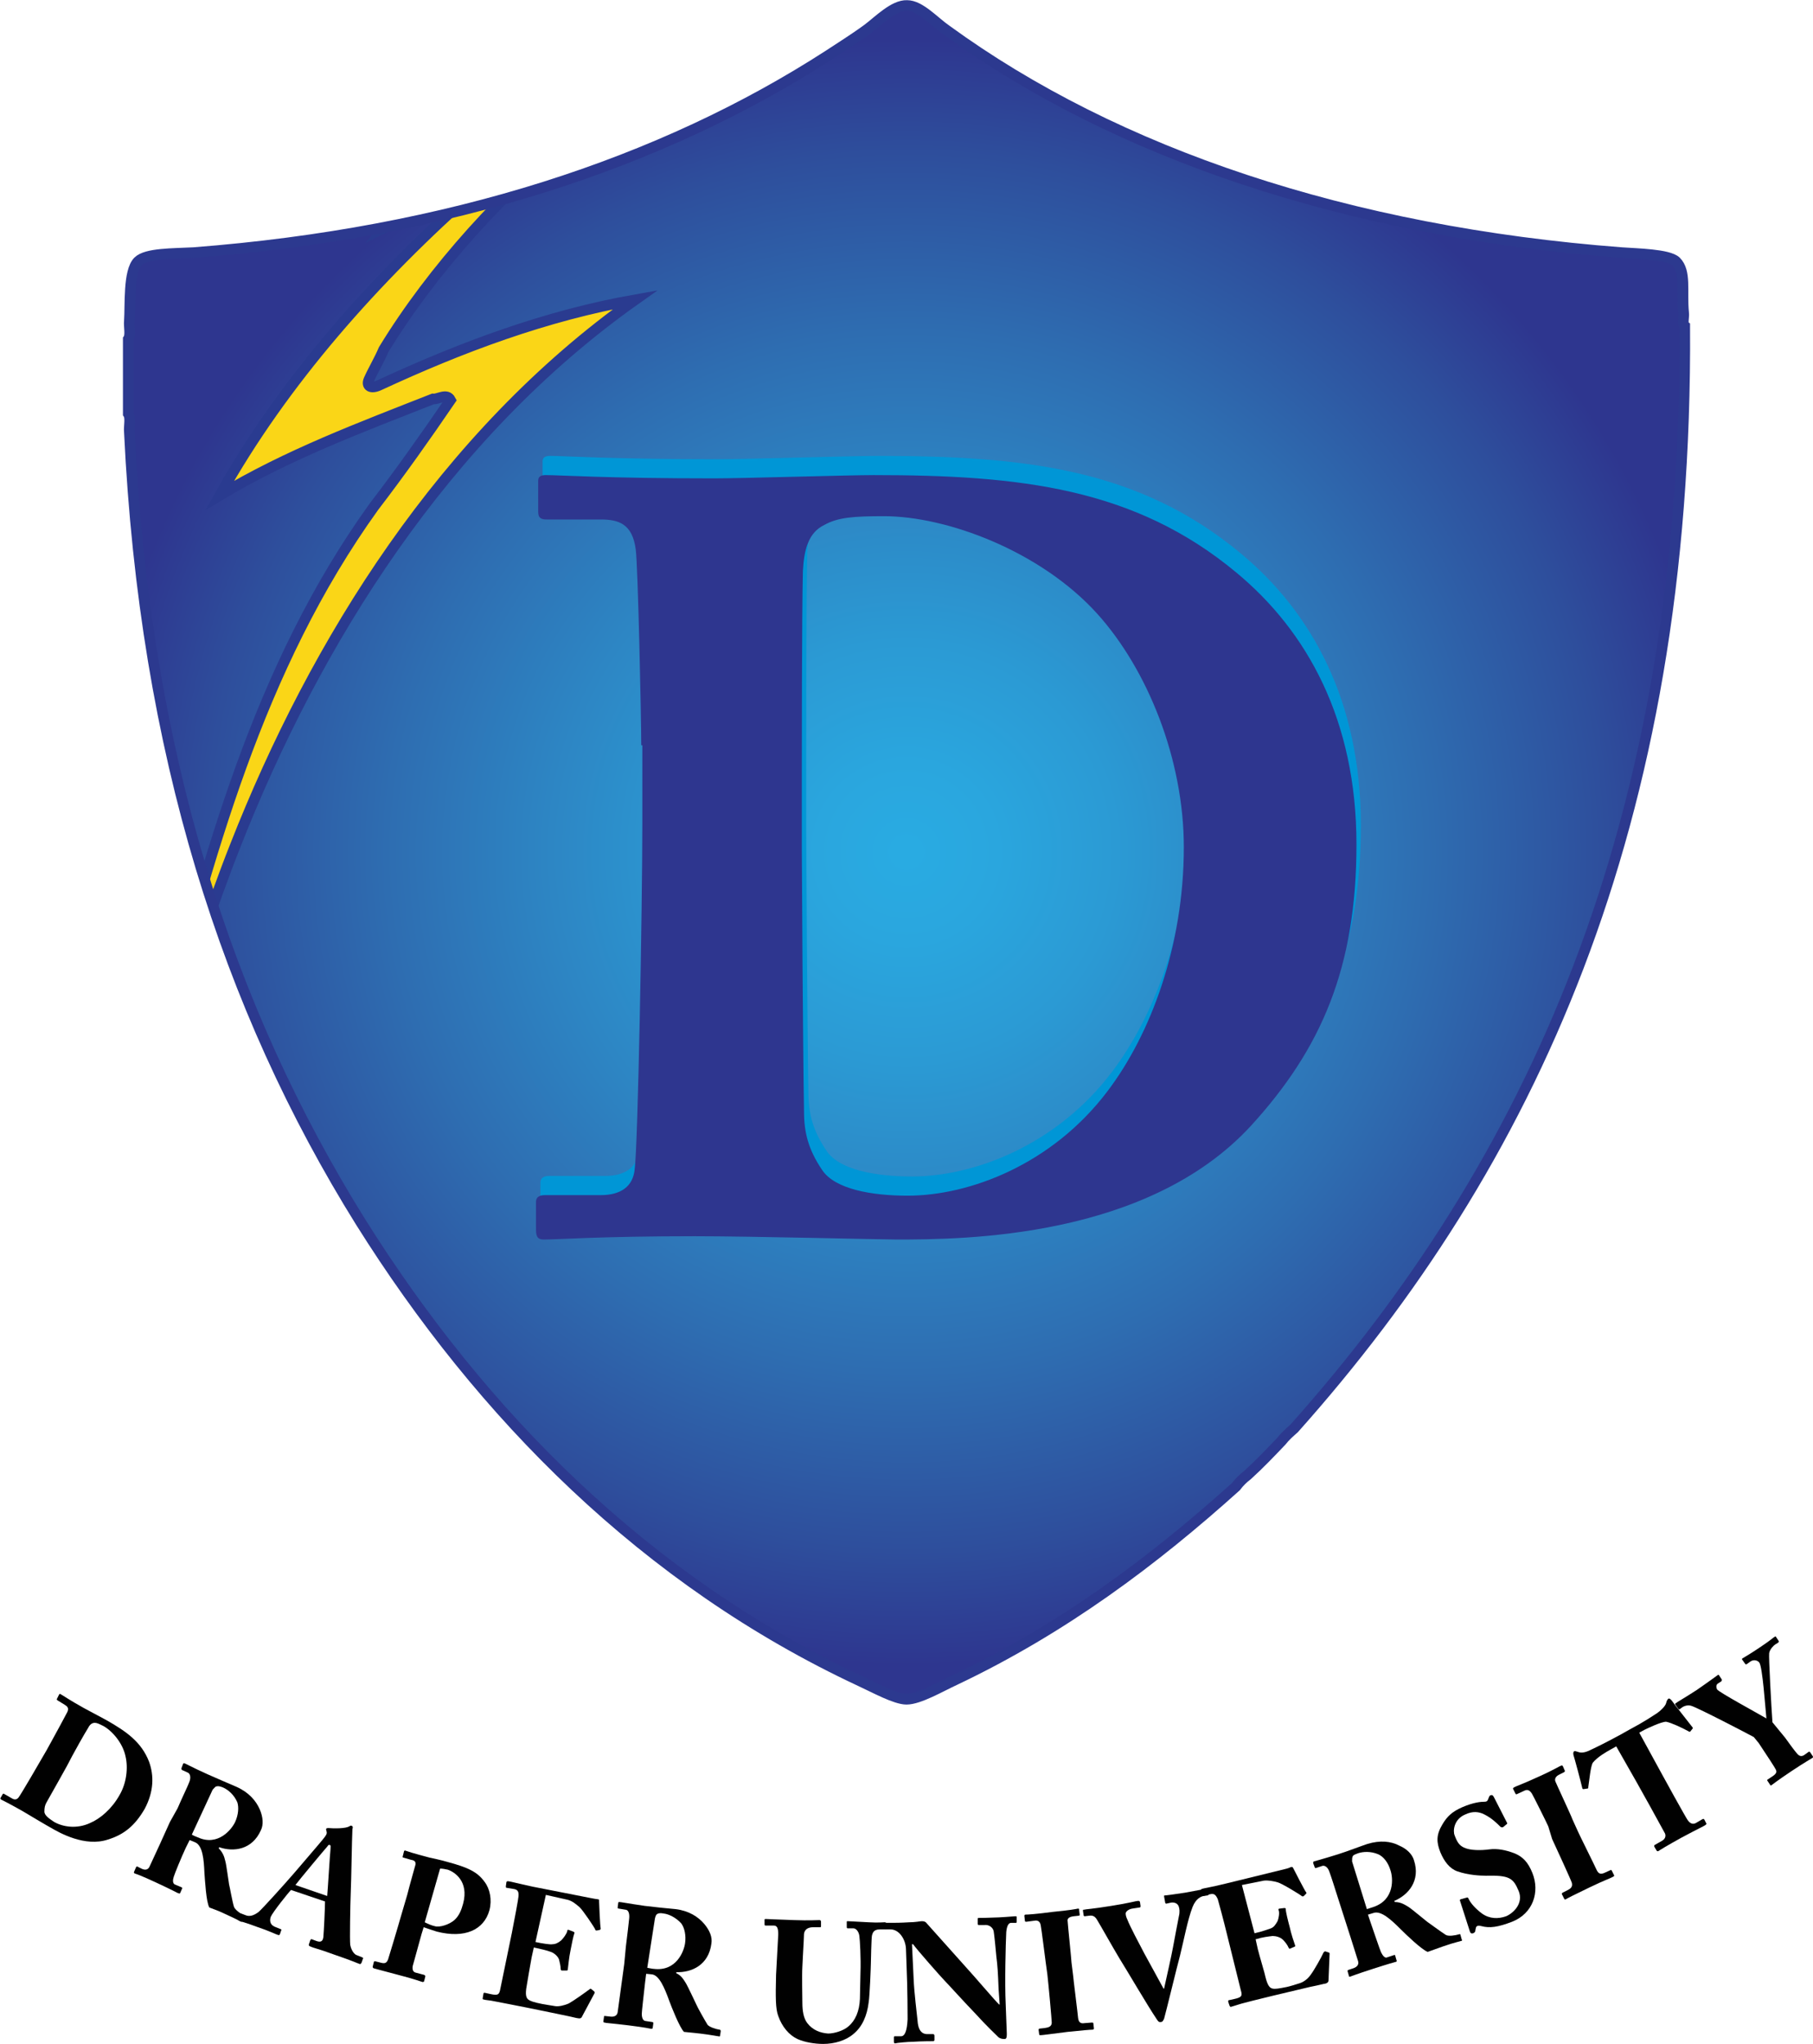 <?xml version="1.0" encoding="utf-8"?>
<!-- Generator: Adobe Illustrator 18.0.0, SVG Export Plug-In . SVG Version: 6.00 Build 0)  -->
<!DOCTYPE svg PUBLIC "-//W3C//DTD SVG 1.1//EN" "http://www.w3.org/Graphics/SVG/1.1/DTD/svg11.dtd">
<svg version="1.1" id="Layer_1" xmlns="http://www.w3.org/2000/svg" xmlns:xlink="http://www.w3.org/1999/xlink" x="0px" y="0px"
	 viewBox="0 0 330.8 373" enable-background="new 0 0 330.8 373" xml:space="preserve">
<g>
	<path fill="#010101" d="M9.6,317.4c0.4-0.7,2.5-4.6,2.7-5c0.3-0.7,0-1-0.5-1.3l-1.3-0.8c-0.1-0.1-0.2-0.1-0.1-0.3l0.4-0.8
		c0.1-0.1,0.2-0.1,0.3,0c0.4,0.2,1.5,1,4.2,2.5c0.7,0.4,3.4,1.8,4.1,2.2c3.7,2.1,6.4,4,7.8,7.6c0.9,2.5,0.9,5.4-0.8,8.6
		c-1.8,3.1-3.8,4.7-6.7,5.6c-4.2,1.4-8.8-1.2-10.5-2.2c-0.4-0.2-3.6-2.1-5.1-3c-2.3-1.3-3.5-1.9-3.9-2.1c-0.1-0.1-0.2-0.2-0.1-0.3
		l0.4-0.7c0.1-0.1,0.2-0.1,0.3,0l1.4,0.8c0.5,0.3,0.9,0.2,1.2-0.2c0.4-0.5,3.9-6.5,5.1-8.6L9.6,317.4z M12.2,322.3
		c-0.2,0.4-2.8,5-3.7,6.6c-0.3,0.5-0.4,1-0.4,1.7c0,0.7,0.9,1.3,1.8,1.9c1.6,0.9,4.1,1.3,6.5,0.2c1.9-0.8,4-2.6,5.4-5.1
		c1.3-2.2,1.6-5,1.1-7.1c-0.5-2.4-2.4-4.6-4-5.5c-0.8-0.4-1.2-0.6-1.6-0.6c-0.5,0-0.9,0.3-1.2,0.9c-0.7,1.1-2.7,4.7-2.9,5.1
		L12.2,322.3z"/>
	<path fill="#010101" d="M32.4,330c0.9-2.1,1.8-3.9,2.1-4.7c0.4-0.9,0.2-1.6-0.2-1.8l-1.1-0.5c-0.1-0.1-0.1-0.2-0.1-0.3l0.3-0.8
		c0.1-0.1,0.1-0.2,0.3-0.1c0.3,0.1,1.1,0.6,4.2,2c1.6,0.7,4.1,1.8,5.3,2.3c2.2,1,3.5,2.5,4.2,4.1c0.6,1.4,0.7,2.8,0.2,3.8
		c-1.6,3.6-5,4-7.6,3.1l-0.1,0.2c0.7,0.7,1,1.4,1.2,2.3c0.2,0.6,0.6,3.8,0.7,4.3c0.1,0.3,0.6,3.2,0.9,4.1c0.2,0.5,1.1,1.2,1.8,1.5
		c0.2,0.1,0.2,0.2,0.1,0.3l-0.3,0.7c-0.1,0.2-0.1,0.2-0.3,0.2c-0.2-0.1-0.9-0.5-3.1-1.5c-0.8-0.4-1.9-0.8-2.7-1.1
		c-0.6-1-0.8-5.1-0.9-6.3c-0.1-2.4-0.3-5-1.7-5.6l-1-0.4l-0.7,1.4c-0.8,1.7-2.1,4.9-2.2,5.3c-0.2,0.6-0.2,1.2,0.2,1.4l1.2,0.5
		c0.2,0.1,0.2,0.2,0.1,0.3l-0.3,0.7c-0.1,0.2-0.1,0.2-0.6,0c0,0-0.7-0.4-3.7-1.8c-3-1.4-3.7-1.6-4-1.7c-0.2-0.1-0.2-0.2-0.1-0.4
		l0.3-0.7c0.1-0.1,0.1-0.2,0.2-0.2l0.8,0.4c0.6,0.3,1.2,0.3,1.5-0.4c1.3-2.8,2.5-5.4,3.7-8.1L32.4,330z M35,334.8
		c0.5,0.3,0.9,0.4,1.1,0.5c3.7,1.7,6.2-1.5,6.8-2.8c0.6-1.3,0.7-2.7,0.4-3.6c-0.6-1.4-1.7-2.3-2.6-2.7c-0.5-0.2-0.9-0.3-1.2-0.2
		c-0.2,0-0.4,0.3-0.7,0.6L35,334.8z"/>
	<path fill="#010101" d="M53.1,344.9c-0.5,0.5-3.3,4-3.7,4.9c-0.2,0.6-0.2,1.4,0.7,1.8l1,0.4c0.3,0.1,0.3,0.2,0.2,0.3l-0.2,0.6
		c-0.1,0.2-0.1,0.3-0.4,0.2c-0.4-0.1-1.5-0.7-3.9-1.5c-2.1-0.8-2.8-0.9-3.2-1.1c-0.2-0.1-0.1-0.2-0.1-0.5l0.2-0.6
		c0.1-0.2,0.1-0.3,0.3-0.2l0.8,0.3c0.7,0.3,1.5,0.1,2.4-0.6c0.6-0.5,4.5-4.8,6.4-7c0.4-0.5,5.1-5.9,5.6-6.6c0.2-0.3,0.5-0.6,0.4-1
		c0-0.1-0.1-0.3-0.1-0.5c0-0.1,0.1-0.2,0.4-0.2c1,0.1,3.2,0.1,3.8-0.3c0.2-0.1,0.3-0.2,0.5-0.1c0.2,0.1,0.2,0.3,0.1,0.6
		c-0.1,2-0.2,9.4-0.3,11.5c-0.1,2.5-0.2,8.6-0.1,9.6c0.2,1.1,0.8,1.8,1.2,1.9l1,0.4c0.2,0.1,0.2,0.2,0.1,0.3l-0.2,0.6
		c-0.1,0.2-0.2,0.4-0.4,0.3c-0.6-0.2-1.1-0.5-4.9-1.8c-2.4-0.9-3.5-1.1-4.1-1.4c-0.3-0.1-0.3-0.3-0.2-0.5l0.2-0.6
		c0.1-0.1,0.1-0.3,0.3-0.2l0.8,0.3c0.8,0.3,1.2,0.1,1.3-0.7c0.1-1.1,0.3-5.3,0.3-6.5L53.1,344.9z M59.7,346c0.1-1,0.5-7.7,0.6-8.5
		c0-0.5,0.1-0.7-0.1-0.8c-0.2-0.1-0.3,0-0.5,0.3c-0.3,0.3-5.3,6.3-5.8,7L59.7,346z"/>
	<path fill="#010101" d="M76.9,353c-0.4,1.4-1.5,5.5-1.6,5.8c-0.1,0.7,0.1,1.1,0.6,1.2l1.5,0.4c0.2,0.1,0.2,0.2,0.2,0.3l-0.2,0.8
		c0,0.1-0.1,0.2-0.3,0.2c-0.4-0.1-1.3-0.5-4.8-1.4c-2.6-0.7-3.8-1-4.1-1.1c-0.2-0.1-0.2-0.2-0.2-0.3l0.2-0.8c0-0.1,0.1-0.2,0.2-0.2
		l0.8,0.2c1,0.3,1.3,0.2,1.6-0.5c0.1-0.3,1.5-4.9,2.5-8.4l1-3.4c0.5-2,1.4-5.1,1.5-5.5c0.1-0.6-0.2-0.8-0.8-0.9l-1.4-0.4
		c-0.1,0-0.2-0.1-0.1-0.3l0.2-0.8c0-0.1,0.1-0.2,0.2-0.2c0.3,0.1,1.4,0.5,4.5,1.3c0.5,0.1,2.3,0.5,3.3,0.8c3.7,1,5.4,1.8,6.7,3.6
		c1,1.3,1.4,3.3,0.9,5.2c-1,3.6-4.5,5.2-9.6,3.9c-0.9-0.3-1.6-0.5-2.4-0.8L76.9,353z M77.5,350.8c0.6,0.3,1.3,0.6,1.8,0.7
		c0.9,0.3,2.7-0.3,3.6-1.1c0.9-0.8,1.3-1.9,1.6-3c1.1-4.1-1.6-5.8-2.8-6.2c-0.5-0.1-0.9-0.2-1.4-0.2L77.5,350.8z"/>
	<path fill="#010101" d="M97.7,354.4c1.4,0.3,2.8,0.5,3.1,0.4c0.5,0,1-0.2,1.6-0.7c0.4-0.4,1-1.2,1.1-1.7c0-0.2,0.1-0.3,0.3-0.2
		l0.8,0.3c0.1,0.1,0.3,0.1,0.2,0.3c-0.2,0.5-0.5,2.1-0.7,3.1c-0.3,1.4-0.4,2.8-0.5,3.5c0,0.2-0.1,0.2-0.3,0.2l-0.8,0
		c-0.1,0-0.2-0.1-0.2-0.3c0-0.5-0.2-1.3-0.3-1.7c-0.2-0.6-0.9-1.2-1.5-1.4c-0.8-0.3-1.7-0.5-3.1-0.8l-0.4,1.8
		c-0.3,1.6-0.8,4.6-0.9,5.2c-0.3,1.6-0.1,2.2,0.3,2.5c0.4,0.3,1,0.5,2.5,0.8c0.5,0.1,1.8,0.3,2.4,0.4c0.6,0.1,1.6-0.1,2.5-0.5
		c0.9-0.5,3-2,3.8-2.6c0.1-0.1,0.2-0.1,0.3,0l0.5,0.4c0.1,0.1,0.1,0.2,0.1,0.3l-2.3,4.3c-0.1,0.3-0.4,0.4-0.8,0.3
		c-0.2,0-0.8-0.2-2.8-0.6c-2-0.4-5.2-1.1-10.4-2.1c-1.1-0.2-2-0.4-2.6-0.5c-0.6-0.1-1-0.1-1.3-0.2c-0.2,0-0.3-0.1-0.2-0.4l0.1-0.6
		c0-0.2,0.1-0.3,0.4-0.2l0.9,0.2c1.4,0.3,1.6,0.1,1.8-1l2.1-10.2c0.5-2.5,1.2-6.3,1.2-6.6c0.1-1-0.2-1.3-1-1.4l-1.2-0.2
		c-0.1,0-0.1-0.1-0.1-0.3l0.1-0.7c0-0.1,0.1-0.2,0.3-0.2c0.7,0.1,1.7,0.4,4.5,1l10.7,2.1c0.5,0.1,1.1,0.2,1.2,0.2
		c0.2,0,0.2,0.1,0.2,0.2c0,0.4,0.2,4.8,0.3,5.1c0,0.2,0,0.2-0.2,0.3l-0.5,0.1c-0.1,0-0.3,0-0.3-0.2c-0.1-0.3-2.3-3.6-2.9-4.1
		c-0.6-0.5-1.3-1.1-2.1-1.3l-4-0.9L97.7,354.4z"/>
	<path fill="#010101" d="M114.2,355.2c0.3-2.3,0.5-4.2,0.6-5.1c0.1-1-0.2-1.6-0.7-1.6l-1.2-0.2c-0.2,0-0.2-0.1-0.2-0.2l0.1-0.8
		c0-0.2,0.1-0.2,0.2-0.2c0.3,0,1.2,0.2,4.6,0.7c1.7,0.2,4.4,0.5,5.7,0.6c2.4,0.3,4.1,1.4,5.2,2.7c1,1.2,1.5,2.4,1.3,3.6
		c-0.5,3.9-3.6,5.3-6.4,5.2l0,0.2c0.9,0.4,1.3,1.1,1.8,1.9c0.3,0.5,1.7,3.5,1.9,3.9c0.1,0.3,1.5,2.8,2,3.6c0.3,0.4,1.5,0.8,2.2,0.9
		c0.2,0,0.2,0.2,0.2,0.3l-0.1,0.7c0,0.2-0.1,0.3-0.3,0.2c-0.2,0-1-0.2-3.4-0.5c-0.9-0.1-2-0.2-2.9-0.3c-0.8-0.8-2.3-4.6-2.7-5.7
		c-0.8-2.2-1.8-4.7-3.2-4.8l-1-0.1l-0.2,1.6c-0.2,1.8-0.6,5.3-0.6,5.7c0,0.7,0.2,1.2,0.6,1.3l1.3,0.2c0.2,0,0.2,0.1,0.2,0.3
		l-0.1,0.7c0,0.2-0.1,0.3-0.5,0.2c0,0-0.8-0.2-4-0.6c-3.3-0.4-4-0.4-4.3-0.5c-0.2,0-0.2-0.1-0.2-0.3l0.1-0.7c0-0.2,0-0.2,0.2-0.2
		l0.9,0.1c0.7,0.1,1.3-0.1,1.4-0.8c0.4-3,0.8-5.9,1.2-8.8L114.2,355.2z M118.1,359.1c0.6,0.1,0.9,0.2,1.2,0.2
		c4.1,0.5,5.5-3.2,5.7-4.7c0.2-1.4-0.1-2.8-0.7-3.6c-1-1.1-2.3-1.7-3.2-1.8c-0.5-0.1-0.9-0.1-1.2,0.1c-0.2,0.1-0.3,0.4-0.4,0.8
		L118.1,359.1z"/>
	<path fill="#010101" d="M142,353c0-1.1-0.2-1.6-0.8-1.6l-1.5,0c-0.2,0-0.2-0.1-0.2-0.3l0-0.7c0-0.2,0-0.2,0.3-0.2
		c0.3,0,1.8,0.1,5.1,0.2c2.7,0.1,4.2,0,4.6,0c0.2,0,0.3,0.1,0.3,0.3l0,0.8c0,0.2,0,0.2-0.3,0.2l-1.1,0c-1.1,0-1.6,0.5-1.7,1.2
		c0,0.3-0.1,2.4-0.2,4l-0.1,2c-0.1,1.6,0,5.6,0,6.6c0,1.4,0.2,2.8,0.9,3.7c1,1.3,2.4,1.8,3.8,1.9c1.1,0,2.8-0.5,3.7-1.3
		c1.3-1.1,2-2.8,2.1-5l0.1-4.8c0.1-2.6-0.1-6-0.2-6.7c-0.1-0.8-0.6-1.4-1.1-1.4l-1,0c-0.2,0-0.2-0.1-0.2-0.3l0-0.8
		c0-0.2,0-0.2,0.2-0.2c0.3,0,1.7,0.1,3.8,0.2c1.7,0.1,2.7,0,2.9,0c0.3,0,0.3,0.1,0.3,0.3l0,0.7c0,0.2,0,0.3-0.2,0.3l-1,0
		c-1.2,0-1.3,0.8-1.4,1.1c-0.1,0.4-0.2,4.7-0.2,5.1c0,0.4-0.2,5.9-0.4,7.1c-0.3,2.5-1.2,4.5-2.8,5.8c-1.4,1.2-3.5,1.8-5.5,1.8
		c-1.5,0-3.4-0.3-4.7-0.9c-1.5-0.7-2.8-2.2-3.5-4.2c-0.5-1.3-0.5-3.4-0.4-7.5L142,353z"/>
	<path fill="#010101" d="M182.2,362.9c-0.1-2.8-0.2-4.3-0.4-5.8c-0.1-1.2-0.4-4.2-0.5-4.7c-0.2-0.8-1-1.2-1.7-1.1l-1,0
		c-0.2,0-0.2-0.1-0.2-0.3l0-0.8c0-0.2,0-0.2,0.3-0.2c0.3,0,1.3,0,3.6-0.1c1.9-0.1,2.6-0.2,2.9-0.2c0.3,0,0.3,0,0.3,0.2l0,0.7
		c0,0.2,0,0.3-0.1,0.3l-0.9,0c-0.5,0-0.8,0.6-0.9,1.7c-0.1,2.1-0.3,9.1-0.1,13.2l0.2,5.3c0,0.5,0,1-0.4,1c-0.5,0-0.9-0.1-1.2-0.4
		c-0.5-0.5-2.1-2-4.1-4.2c-2.4-2.5-5-5.4-5.6-6c-0.6-0.6-5.1-5.7-5.8-6.7l-0.2,0l0.3,6.3c0.1,2.6,0.6,6.4,0.7,7.5
		c0.1,1.8,0.7,2.7,2,2.6l0.8,0c0.2,0,0.3,0.1,0.3,0.3l0,0.7c0,0.2,0,0.2-0.2,0.3c-0.3,0-2.2,0-3.6,0.1c-1,0-3.1,0.2-3.4,0.3
		c-0.1,0-0.2-0.1-0.2-0.3l0-0.8c0-0.1,0-0.2,0.2-0.2l1.1,0c0.7,0,1.1-1,1.2-3.1c0-0.6,0-5.6-0.2-10.1l-0.1-2.8
		c-0.1-1.8-1.3-3.5-2.8-3.5l-0.8,0c-0.2,0-0.2-0.1-0.2-0.2l0-0.8c0-0.1,0-0.2,0.2-0.2c0.2,0,0.4,0,1,0c0.6,0,1.6,0,3.2-0.1
		c1.1,0,2-0.2,2.3-0.2c0.4,0,0.7,0.1,0.9,0.4c0.2,0.2,6.6,7.4,7.6,8.5c0.5,0.5,5.2,6,5.6,6.3l0.1,0L182.2,362.9z"/>
	<path fill="#010101" d="M190.8,358.1c-0.1-0.7-0.8-6.3-0.9-6.7c-0.1-0.7-0.5-1-1.1-0.9l-1.5,0.2c-0.2,0-0.3,0-0.3-0.2l-0.1-0.9
		c0-0.1,0.1-0.2,0.2-0.2c0.4,0,2-0.1,5-0.5c3.1-0.3,4.1-0.5,4.6-0.6c0.2,0,0.2,0.1,0.2,0.3l0.1,0.8c0,0.2-0.1,0.2-0.2,0.2l-0.9,0.1
		c-0.8,0.1-1.2,0.4-1.1,0.9c0,0.3,0.7,7.1,0.7,7.5l0.3,2.4c0,0.3,0.9,7.4,0.9,7.7c0.1,1,0.6,1.1,1.2,1l1.3-0.1c0.2,0,0.3,0,0.3,0.2
		l0.1,0.9c0,0.1-0.1,0.2-0.3,0.2c-0.4,0-1.6,0.1-4.5,0.4c-3.2,0.4-4.6,0.6-4.9,0.6c-0.2,0-0.3,0-0.3-0.2l-0.1-0.8
		c0-0.1,0.1-0.2,0.2-0.2l0.9-0.1c0.6-0.1,1.3-0.2,1.3-1c0-0.5-0.6-7.1-0.8-8.8L190.8,358.1z"/>
	<path fill="#010101" d="M212.4,346.1c0-0.2,0-0.2,0.1-0.2c0.3,0,1.7-0.2,3.7-0.5c2.8-0.5,3.6-0.7,3.9-0.7c0.2,0,0.2,0,0.3,0.2
		l0.1,0.8c0,0.1,0,0.2-0.2,0.2l-0.7,0.1c-0.5,0.1-1.4,0.5-2,2c-0.9,2.3-1.6,6.1-2.3,8.9c-0.5,1.8-2.6,10.5-2.9,11.5
		c-0.2,0.4-0.3,0.6-0.6,0.6c-0.4,0.1-0.6-0.3-0.8-0.6c-1.5-2.2-5.6-9.2-6.8-11.1c-1.2-2-3.5-6.1-4-6.9c-0.4-0.7-0.8-0.9-1.5-0.8
		l-0.8,0.1c-0.1,0-0.2-0.1-0.2-0.3l-0.1-0.7c0-0.2,0-0.2,0.2-0.2c0.3-0.1,1.3-0.1,5-0.7c3.2-0.5,4.5-0.9,4.8-0.9
		c0.3,0,0.3,0,0.4,0.2l0.1,0.7c0,0.2,0,0.3-0.2,0.3l-1.3,0.2c-0.7,0.1-1.3,0.6-1.2,1c0,0.2,0.1,0.6,0.3,1c0.4,1.1,2.2,4.5,3.1,6.2
		c0.6,1.1,2.9,5.3,3.5,6.4l0.1,0c0.5-2.2,1.4-6.3,1.6-7.4c0.3-1.6,0.8-4.3,1.1-5.8c0.2-0.8,0.1-1.4,0-1.7c-0.1-0.4-0.5-0.9-1.4-0.8
		l-0.9,0.2c-0.1,0-0.2-0.1-0.2-0.2L212.4,346.1z"/>
	<path fill="#010101" d="M228.9,352.8c1.4-0.3,2.7-0.8,3-0.9c0.5-0.2,0.8-0.6,1.2-1.3c0.2-0.5,0.4-1.5,0.2-2c-0.1-0.2,0-0.3,0.2-0.3
		l0.8-0.1c0.2,0,0.3,0,0.3,0.2c0,0.5,0.4,2.1,0.7,3.2c0.3,1.4,0.8,2.8,1,3.4c0.1,0.2,0,0.2-0.2,0.3l-0.7,0.3c-0.1,0.1-0.2,0-0.3-0.2
		c-0.2-0.5-0.7-1.1-1-1.4c-0.5-0.5-1.3-0.7-1.9-0.7c-0.8,0.1-1.8,0.2-3.1,0.6l0.4,1.8c0.4,1.6,1.3,4.5,1.4,5.1
		c0.4,1.6,0.8,2,1.3,2.1c0.5,0.1,1.1,0,2.6-0.3c0.5-0.1,1.8-0.5,2.4-0.7c0.6-0.2,1.4-0.7,2-1.6c0.6-0.8,1.9-3.1,2.3-4
		c0.1-0.1,0.2-0.2,0.3-0.2l0.6,0.2c0.1,0,0.2,0.1,0.2,0.2l-0.2,4.9c0,0.3-0.2,0.5-0.6,0.6c-0.2,0-0.8,0.2-2.8,0.6
		c-2,0.5-5.2,1.2-10.4,2.5c-1.1,0.3-2,0.5-2.6,0.7c-0.6,0.2-1,0.3-1.3,0.4c-0.2,0.1-0.3,0-0.4-0.3l-0.2-0.6c0-0.2,0-0.3,0.2-0.3
		l0.9-0.2c1.4-0.3,1.5-0.6,1.2-1.6l-2.5-10.1c-0.6-2.5-1.6-6.2-1.7-6.5c-0.4-0.9-0.7-1.1-1.5-0.9l-1.2,0.3c-0.1,0-0.2-0.1-0.2-0.3
		l-0.2-0.7c0-0.1,0-0.2,0.2-0.3c0.7-0.2,1.7-0.3,4.5-1l10.6-2.6c0.5-0.1,1-0.3,1.2-0.4c0.1,0,0.2,0,0.3,0.1c0.2,0.4,2.2,4.3,2.4,4.5
		c0.1,0.1,0.1,0.2,0,0.3l-0.4,0.4c-0.1,0.1-0.3,0.1-0.4,0c-0.2-0.2-3.6-2.3-4.4-2.5c-0.7-0.2-1.7-0.4-2.5-0.3l-4,0.8L228.9,352.8z"
		/>
	<path fill="#010101" d="M244.2,346.6c-0.7-2.2-1.3-4.1-1.6-4.9c-0.3-1-0.9-1.3-1.3-1.2l-1.2,0.4c-0.1,0-0.2,0-0.2-0.1l-0.3-0.8
		c0-0.1,0-0.2,0.1-0.3c0.3-0.1,1.2-0.3,4.4-1.3c1.6-0.5,4.2-1.5,5.4-1.9c2.3-0.7,4.3-0.5,5.8,0.3c1.4,0.6,2.4,1.6,2.7,2.7
		c1.2,3.7-1,6.3-3.6,7.4l0.1,0.2c1,0,1.7,0.4,2.5,0.9c0.5,0.3,3,2.4,3.4,2.7c0.3,0.2,2.6,1.9,3.4,2.4c0.5,0.3,1.7,0.1,2.4-0.1
		c0.2-0.1,0.3,0,0.3,0.2l0.2,0.7c0.1,0.2,0.1,0.3-0.1,0.3c-0.2,0.1-1,0.2-3.3,1c-0.9,0.3-1.9,0.7-2.8,1c-1.1-0.4-4-3.2-4.9-4.1
		c-1.7-1.7-3.6-3.5-5-3l-1,0.3l0.5,1.5c0.6,1.7,1.7,5,1.9,5.4c0.3,0.6,0.7,1.1,1.1,0.9l1.2-0.4c0.2-0.1,0.3,0,0.3,0.2l0.2,0.7
		c0.1,0.2,0.1,0.3-0.4,0.4c0,0-0.8,0.2-3.9,1.2c-3.1,1-3.8,1.3-4.1,1.4c-0.2,0.1-0.3,0-0.3-0.2l-0.2-0.7c0-0.1-0.1-0.2,0.1-0.3
		l0.9-0.3c0.6-0.2,1.1-0.6,0.9-1.3c-0.9-2.9-1.8-5.7-2.7-8.5L244.2,346.6z M249.4,348.4c0.6-0.2,0.9-0.3,1.2-0.4
		c3.9-1.3,3.6-5.3,3.1-6.7c-0.4-1.4-1.3-2.5-2.2-2.9c-1.4-0.6-2.8-0.5-3.7-0.2c-0.5,0.2-0.9,0.3-1,0.6c-0.1,0.2-0.1,0.5-0.1,0.9
		L249.4,348.4z"/>
	<path fill="#010101" d="M267.6,346.3c0.1,0,0.2-0.1,0.3,0.1c0.4,0.9,1.3,1.9,2.5,2.8c1.4,1,3,1,4.4,0.5c1.4-0.6,3.2-2.4,2.3-4.6
		c-1-2.4-1.7-2.9-6-2.8c-1,0-3.2-0.1-5.2-0.8c-1.4-0.5-2.4-1.8-3.1-3.5c-0.7-1.8-0.8-3.1,0.4-5.1c0.9-1.5,1.8-2.3,3.6-3.1
		c2.1-0.9,3.4-1,4.1-1c0.3,0,0.5-0.1,0.6-0.4l0.2-0.5c0.1-0.2,0.2-0.3,0.4-0.3c0.2-0.1,0.4,0.2,0.5,0.4l2.4,4.7c0,0.1,0,0.2-0.1,0.2
		l-0.6,0.5c-0.1,0.1-0.3,0.1-0.5,0c-0.7-0.7-1.6-1.6-3-2.3c-1-0.5-2.1-0.6-3.4,0c-2.2,0.9-2.3,3.1-2,3.8c0.4,1.1,0.8,1.9,1.8,2.3
		c1.1,0.5,3,0.5,4.5,0.3c1.5-0.2,3,0.1,4.6,0.7c1.5,0.6,2.5,1.6,3.3,3.6c1.4,3.5,0.1,7.4-3.7,8.9c-2.6,1-4.1,1.2-5.6,0.8
		c-0.4-0.1-0.6-0.1-0.8,0c-0.2,0.1-0.2,0.3-0.3,0.7c0,0.4-0.2,0.5-0.4,0.6c-0.3,0.1-0.5,0-0.6-0.3l-1.8-5.6c-0.1-0.2,0-0.2,0.1-0.3
		L267.6,346.3z"/>
	<path fill="#010101" d="M282.5,333.3c-0.3-0.7-2.8-5.7-3-6c-0.4-0.6-0.8-0.8-1.4-0.5l-1.3,0.6c-0.1,0.1-0.3,0-0.3-0.1l-0.4-0.8
		c-0.1-0.1,0-0.2,0.1-0.3c0.3-0.2,1.8-0.7,4.6-2c2.9-1.3,3.7-1.9,4.1-2c0.1-0.1,0.2,0,0.3,0.2l0.3,0.7c0.1,0.1,0,0.2-0.1,0.3
		l-0.8,0.4c-0.7,0.3-1,0.8-0.8,1.3c0.1,0.3,3,6.5,3.1,6.9l1,2.2c0.1,0.3,3.3,6.7,3.4,7c0.4,0.9,0.9,0.8,1.4,0.6l1.1-0.5
		c0.1-0.1,0.3,0,0.3,0.1l0.4,0.8c0.1,0.1,0,0.2-0.2,0.3c-0.3,0.2-1.5,0.6-4.2,1.9c-2.9,1.4-4.1,2-4.4,2.2c-0.1,0.1-0.3,0-0.3-0.1
		l-0.4-0.8c-0.1-0.1,0-0.2,0.1-0.3l0.8-0.4c0.6-0.3,1.1-0.6,0.9-1.4c-0.1-0.4-2.9-6.5-3.6-8L282.5,333.3z"/>
	<path fill="#010101" d="M294.9,318.7l-0.9,0.5c-0.9,0.5-2.5,1.4-3.4,2.5c-0.4,0.8-0.6,3.1-0.8,4.4c0,0.2,0,0.3-0.2,0.3l-0.7,0.1
		c-0.1,0-0.2-0.1-0.2-0.2c-0.3-1.3-1.4-5.4-1.6-6c-0.1-0.4,0-0.6,0.1-0.7c0.2-0.1,0.3,0,0.7,0.1c0.5,0.2,1.2,0.2,2.2-0.3
		c1.5-0.7,2.7-1.3,5.5-2.8l1.6-0.9c3-1.6,4.1-2.4,5.2-3.1c0.6-0.4,1.5-1.3,1.6-1.8c0.1-0.4,0.2-0.6,0.4-0.8c0.2-0.1,0.3,0,0.6,0.3
		c0.4,0.6,2.8,3.6,3.8,4.9c0.1,0.1,0.1,0.2,0,0.3l-0.4,0.5c-0.1,0.1-0.2,0-0.4-0.1c-1.1-0.6-3-1.5-4-1.7c-0.9,0-3.4,1.2-4,1.5
		l-0.9,0.5l4.1,7.5c0.2,0.4,4.4,8,4.7,8.4c0.4,0.6,0.9,0.9,1.5,0.6l1.2-0.7c0.2-0.1,0.3-0.1,0.4,0.1l0.3,0.6
		c0.1,0.1,0.1,0.2-0.2,0.4c-0.3,0.2-1.2,0.6-4.2,2.2c-2.9,1.6-4,2.3-4.3,2.5c-0.2,0.1-0.3,0-0.4-0.2l-0.3-0.5
		c-0.1-0.2-0.1-0.3,0-0.4l1.4-0.8c0.5-0.3,0.7-0.8,0.5-1.3c-0.3-0.6-4.9-8.9-5.2-9.4L294.9,318.7z"/>
	<path fill="#010101" d="M325.7,317.1c0.7,1,1.9,2.6,2.1,2.8c0.6,0.8,1.1,0.6,1.5,0.3l0.7-0.5c0.2-0.1,0.2,0,0.3,0.1l0.4,0.6
		c0.1,0.2,0.2,0.2,0,0.4c-0.3,0.2-1.4,0.8-3.8,2.4c-2.7,1.8-3.4,2.4-3.7,2.6c-0.1,0.1-0.2,0-0.3-0.2l-0.4-0.6
		c-0.1-0.1-0.1-0.2,0.1-0.3l0.9-0.6c0.7-0.5,0.7-0.8,0.5-1.2c-0.2-0.4-1.5-2.4-3.1-4.8L320,317c-0.9-0.5-10.1-5.3-11.4-5.7
		c-0.6-0.2-1.3,0-1.7,0.3l-0.4,0.3c-0.2,0.1-0.2,0-0.3-0.1l-0.5-0.7c-0.1-0.1-0.1-0.2,0.1-0.3c0.2-0.2,1.5-0.9,3.8-2.4
		c2.6-1.8,3.5-2.5,3.8-2.7c0.2-0.1,0.2-0.1,0.3,0.1l0.4,0.6c0.1,0.1,0.1,0.2,0,0.4l-0.6,0.4c-0.4,0.2-0.4,0.7-0.2,1.1
		c0.3,0.5,7.3,4.3,9,5.3c-0.2-1.9-0.7-9.4-1.3-10.2c-0.3-0.4-1-0.6-1.6-0.2l-0.7,0.5c-0.2,0.1-0.2,0-0.3-0.1l-0.5-0.7
		c-0.1-0.1-0.1-0.2,0.1-0.3c0.3-0.2,1.4-0.8,3.3-2.1c1.8-1.2,2.3-1.7,2.5-1.8c0.2-0.1,0.2-0.1,0.3,0.1l0.4,0.6
		c0.1,0.2,0.1,0.2-0.1,0.4l-0.5,0.3c-0.3,0.2-1,0.9-1.1,1.6c-0.1,0.6,0.4,9.9,0.6,12.6L325.7,317.1z"/>
</g>
<g>
	<g>
		<defs>
			<path id="SVGID_1_" d="M307.4,59.5c0.6,91.5-28.5,153.2-71.3,201.2c-0.8,0.7-1.6,1.4-2.3,2.3c-2,2.1-4,4.2-6.2,6.2
				c-0.8,0.6-1.5,1.3-2.1,2.1c-15,13.5-31.5,25.9-51.3,35.3c-2.6,1.2-6.5,3.5-8.8,3.5c-2,0-5.8-2.1-8.4-3.3
				c-39.2-18.3-69.2-48.7-91.2-83.8C41.5,184,26.4,137.4,23.6,78.8c-0.1-1,0.3-2.6-0.2-3.3c0-4.5,0-9,0-13.6
				c0.5-0.7,0.1-2.3,0.2-3.3c0.2-3-0.2-9.1,1.6-10.9c1.5-1.5,6.3-1.4,10.1-1.6c46.7-3.6,85.4-16.3,116-36.1c1.8-1.2,4.4-2.8,7-4.7
				c2-1.5,4.8-4.4,7.2-4.3c2.4,0,5,3,7.2,4.5C203.6,28,246,42.3,295.9,46.1c2.8,0.2,8.5,0.3,9.9,1.6c1.9,1.9,1,5.4,1.4,9.4
				C307.3,57.9,306.9,59.1,307.4,59.5z"/>
		</defs>
		<radialGradient id="SVGID_2_" cx="165.399" cy="155.492" r="148.397" gradientUnits="userSpaceOnUse">
			<stop  offset="1.212120e-02" style="stop-color:#29ABE2"/>
			<stop  offset="0.111" style="stop-color:#2AA6DE"/>
			<stop  offset="0.259" style="stop-color:#2B9AD4"/>
			<stop  offset="0.437" style="stop-color:#2D86C4"/>
			<stop  offset="0.64" style="stop-color:#2E6DB1"/>
			<stop  offset="0.861" style="stop-color:#2E4E9C"/>
			<stop  offset="1" style="stop-color:#2E368F"/>
		</radialGradient>
		<use xlink:href="#SVGID_1_"  overflow="visible" fill="url(#SVGID_2_)"/>
		<clipPath id="SVGID_3_">
			<use xlink:href="#SVGID_1_"  overflow="visible"/>
		</clipPath>
		<path clip-path="url(#SVGID_3_)" fill="#FAD617" d="M42.9,154.4c-4.1,10.3-9.4,26.5-13.1,37c-0.6,1.8-1.2,1.3-0.8-0.5
			C38,156.5,47,122,68.2,92.5c4.9-6.4,9.5-12.9,14-19.5c-0.7-1.3-2.2-0.1-3.2-0.2c-13.2,5.2-26.6,10.2-38.9,17.6
			c11.6-20.8,28.4-39.7,47-56.1c-6.3,0.3-11.5,4.6-17,7.3C78.6,30.9,87.7,20.4,99,12.3c0.6,0.2,1.1,0.5,1.9,0.4
			c-4.9,5.5-9.7,11.3-13,17.6c6-1.6,11.9-4.7,18.1-6.7c-13.8,10.9-27.1,25.6-36,40.2c-0.8,1.9-1.9,3.7-2.7,5.5
			c-0.5,1.2,0.4,1.7,1.9,1c14.9-6.9,30.3-12.7,46.7-15.6C81,79.4,57.5,117.2,42.9,154.4z"/>
	</g>
	<g>
		<path fill="#0096D6" d="M117.8,132.5c0-5.1-0.6-32.8-1-35.7c-0.6-4.7-3.1-5.5-6.4-5.5h-9.8c-1,0-1.6-0.2-1.6-1.4v-5.7
			c0-0.8,0.6-1,1.4-1c2.5,0,11.1,0.6,30.7,0.6c5.1,0,24.6-0.6,29.1-0.6c26.6,0,47.6,2.3,66.2,17.8c12.9,10.7,21.9,26.9,21.9,49.6
			c0,22.5-6.4,37.3-19.3,51.4c-18.9,20.5-52.3,20.7-64.6,20.7c-3.1,0-26.2-0.6-36.9-0.6c-17,0-24.8,0.6-27.5,0.6
			c-1,0-1.4-0.4-1.4-1.8v-5.1c0-0.8,0.6-1.2,1.6-1.2h10.2c3.7,0,5.9-1.6,6.2-4.7c0.6-4.1,1.4-48,1.4-62.9V132.5z M147.1,151.5
			c0,2.5,0.2,35.7,0.4,47.8c0,3.9,0.8,7,3.3,10.7c2.3,3.5,9,4.7,15.6,4.7c11.3,0,26.4-5.7,36.5-19.1c7.8-10.3,13.9-26.4,13.9-44.5
			c0-16-6.6-32.4-15.8-42.6c-10.4-11.5-27.5-17.8-38.9-17.8c-5.5,0-8.4,0.2-10.9,1.6c-2.9,1.4-3.7,4.5-3.9,8.4
			c-0.2,8.2-0.2,33.8-0.2,36.9V151.5z"/>
	</g>
	<g>
		<path fill="#2E368F" d="M117,136c0-5.1-0.6-32.8-1-35.7c-0.6-4.7-3.1-5.5-6.4-5.5h-9.8c-1,0-1.6-0.2-1.6-1.4v-5.7
			c0-0.8,0.6-1,1.4-1c2.5,0,11.1,0.6,30.7,0.6c5.1,0,24.6-0.6,29.1-0.6c26.6,0,47.6,2.3,66.2,17.8c12.9,10.7,21.9,26.9,21.9,49.6
			c0,22.5-6.4,37.3-19.3,51.4c-18.9,20.5-52.3,20.7-64.6,20.7c-3.1,0-26.2-0.6-36.9-0.6c-17,0-24.8,0.6-27.5,0.6
			c-1,0-1.4-0.4-1.4-1.8v-5.1c0-0.8,0.6-1.2,1.6-1.2h10.2c3.7,0,5.9-1.6,6.2-4.7c0.6-4.1,1.4-48,1.4-62.9V136z M146.3,155
			c0,2.5,0.2,35.7,0.4,47.8c0,3.9,0.8,7,3.3,10.7c2.3,3.5,9,4.7,15.6,4.7c11.3,0,26.4-5.7,36.5-19.1c7.8-10.3,13.9-26.4,13.9-44.5
			c0-16-6.6-32.4-15.8-42.6c-10.4-11.5-27.5-17.8-38.9-17.8c-5.5,0-8.4,0.2-10.9,1.6c-2.9,1.4-3.7,4.5-3.9,8.4
			c-0.2,8.2-0.2,33.8-0.2,36.9V155z"/>
	</g>
	<g>
		<g>
			<defs>
				<path id="SVGID_4_" d="M307.4,59.5c0.6,91.5-28.5,153.2-71.3,201.2c-0.8,0.7-1.6,1.4-2.3,2.3c-2,2.1-4,4.2-6.2,6.2
					c-0.8,0.6-1.5,1.3-2.1,2.1c-15,13.5-31.5,25.9-51.3,35.3c-2.6,1.2-6.5,3.5-8.8,3.5c-2,0-5.8-2.1-8.4-3.3
					c-39.2-18.3-69.2-48.7-91.2-83.8C41.5,184,26.4,137.4,23.6,78.8c-0.1-1,0.3-2.6-0.2-3.3c0-4.5,0-9,0-13.6
					c0.5-0.7,0.1-2.3,0.2-3.3c0.2-3-0.2-9.1,1.6-10.9c1.5-1.5,6.3-1.4,10.1-1.6c46.7-3.6,85.4-16.3,116-36.1c1.8-1.2,4.4-2.8,7-4.7
					c2-1.5,4.8-4.4,7.2-4.3c2.4,0,5,3,7.2,4.5C203.6,28,246,42.3,295.9,46.1c2.8,0.2,8.5,0.3,9.9,1.6c1.9,1.9,1,5.4,1.4,9.4
					C307.3,57.9,306.9,59.1,307.4,59.5z"/>
			</defs>
			<clipPath id="SVGID_5_">
				<use xlink:href="#SVGID_4_"  overflow="visible"/>
			</clipPath>
		</g>
		<g>
			<defs>
				<path id="SVGID_6_" d="M307.4,59.5c0.6,91.5-28.5,153.2-71.3,201.2c-0.8,0.7-1.6,1.4-2.3,2.3c-2,2.1-4,4.2-6.2,6.2
					c-0.8,0.6-1.5,1.3-2.1,2.1c-15,13.5-31.5,25.9-51.3,35.3c-2.6,1.2-6.5,3.5-8.8,3.5c-2,0-5.8-2.1-8.4-3.3
					c-39.2-18.3-69.2-48.7-91.2-83.8C41.5,184,26.4,137.4,23.6,78.8c-0.1-1,0.3-2.6-0.2-3.3c0-4.5,0-9,0-13.6
					c0.5-0.7,0.1-2.3,0.2-3.3c0.2-3-0.2-9.1,1.6-10.9c1.5-1.5,6.3-1.4,10.1-1.6c46.7-3.6,85.4-16.3,116-36.1c1.8-1.2,4.4-2.8,7-4.7
					c2-1.5,4.8-4.4,7.2-4.3c2.4,0,5,3,7.2,4.5C203.6,28,246,42.3,295.9,46.1c2.8,0.2,8.5,0.3,9.9,1.6c1.9,1.9,1,5.4,1.4,9.4
					C307.3,57.9,306.9,59.1,307.4,59.5z"/>
			</defs>
			<clipPath id="SVGID_7_">
				<use xlink:href="#SVGID_6_"  overflow="visible"/>
			</clipPath>
			<path clip-path="url(#SVGID_7_)" fill="none" stroke="#2A3B90" stroke-width="1.934" stroke-miterlimit="10" d="M42.9,154.4
				c-4.1,10.3-9.4,26.5-13.1,37c-0.6,1.8-1.2,1.3-0.8-0.5C38,156.5,47,122,68.2,92.5c4.9-6.4,9.5-12.9,14-19.5
				c-0.7-1.3-2.2-0.1-3.2-0.2c-13.2,5.2-26.6,10.2-38.9,17.6c11.6-20.8,28.4-39.7,47-56.1c-6.3,0.3-11.5,4.6-17,7.3
				C78.6,30.9,87.7,20.4,99,12.3c0.6,0.2,1.1,0.5,1.9,0.4c-4.9,5.5-9.7,11.3-13,17.6c6-1.6,11.9-4.7,18.1-6.7
				c-13.8,10.9-27.1,25.6-36,40.2c-0.8,1.9-1.9,3.7-2.7,5.5c-0.5,1.2,0.4,1.7,1.9,1c14.9-6.9,30.3-12.7,46.7-15.6
				C81,79.4,57.5,117.2,42.9,154.4z"/>
			<use xlink:href="#SVGID_6_"  overflow="visible" fill="none" stroke="#2C398F" stroke-width="1.934" stroke-miterlimit="10"/>
		</g>
		<g>
			<defs>
				<path id="SVGID_8_" d="M307.4,59.5c0.6,91.5-28.5,153.2-71.3,201.2c-0.8,0.7-1.6,1.4-2.3,2.3c-2,2.1-4,4.2-6.2,6.2
					c-0.8,0.6-1.5,1.3-2.1,2.1c-15,13.5-31.5,25.9-51.3,35.3c-2.6,1.2-6.5,3.5-8.8,3.5c-2,0-5.8-2.1-8.4-3.3
					c-39.2-18.3-69.2-48.7-91.2-83.8C41.5,184,26.4,137.4,23.6,78.8c-0.1-1,0.3-2.6-0.2-3.3c0-4.5,0-9,0-13.6
					c0.5-0.7,0.1-2.3,0.2-3.3c0.2-3-0.2-9.1,1.6-10.9c1.5-1.5,6.3-1.4,10.1-1.6c46.7-3.6,85.4-16.3,116-36.1c1.8-1.2,4.4-2.8,7-4.7
					c2-1.5,4.8-4.4,7.2-4.3c2.4,0,5,3,7.2,4.5C203.6,28,246,42.3,295.9,46.1c2.8,0.2,8.5,0.3,9.9,1.6c1.9,1.9,1,5.4,1.4,9.4
					C307.3,57.9,306.9,59.1,307.4,59.5z"/>
			</defs>
			<clipPath id="SVGID_9_">
				<use xlink:href="#SVGID_8_"  overflow="visible"/>
			</clipPath>
		</g>
	</g>
</g>
</svg>
